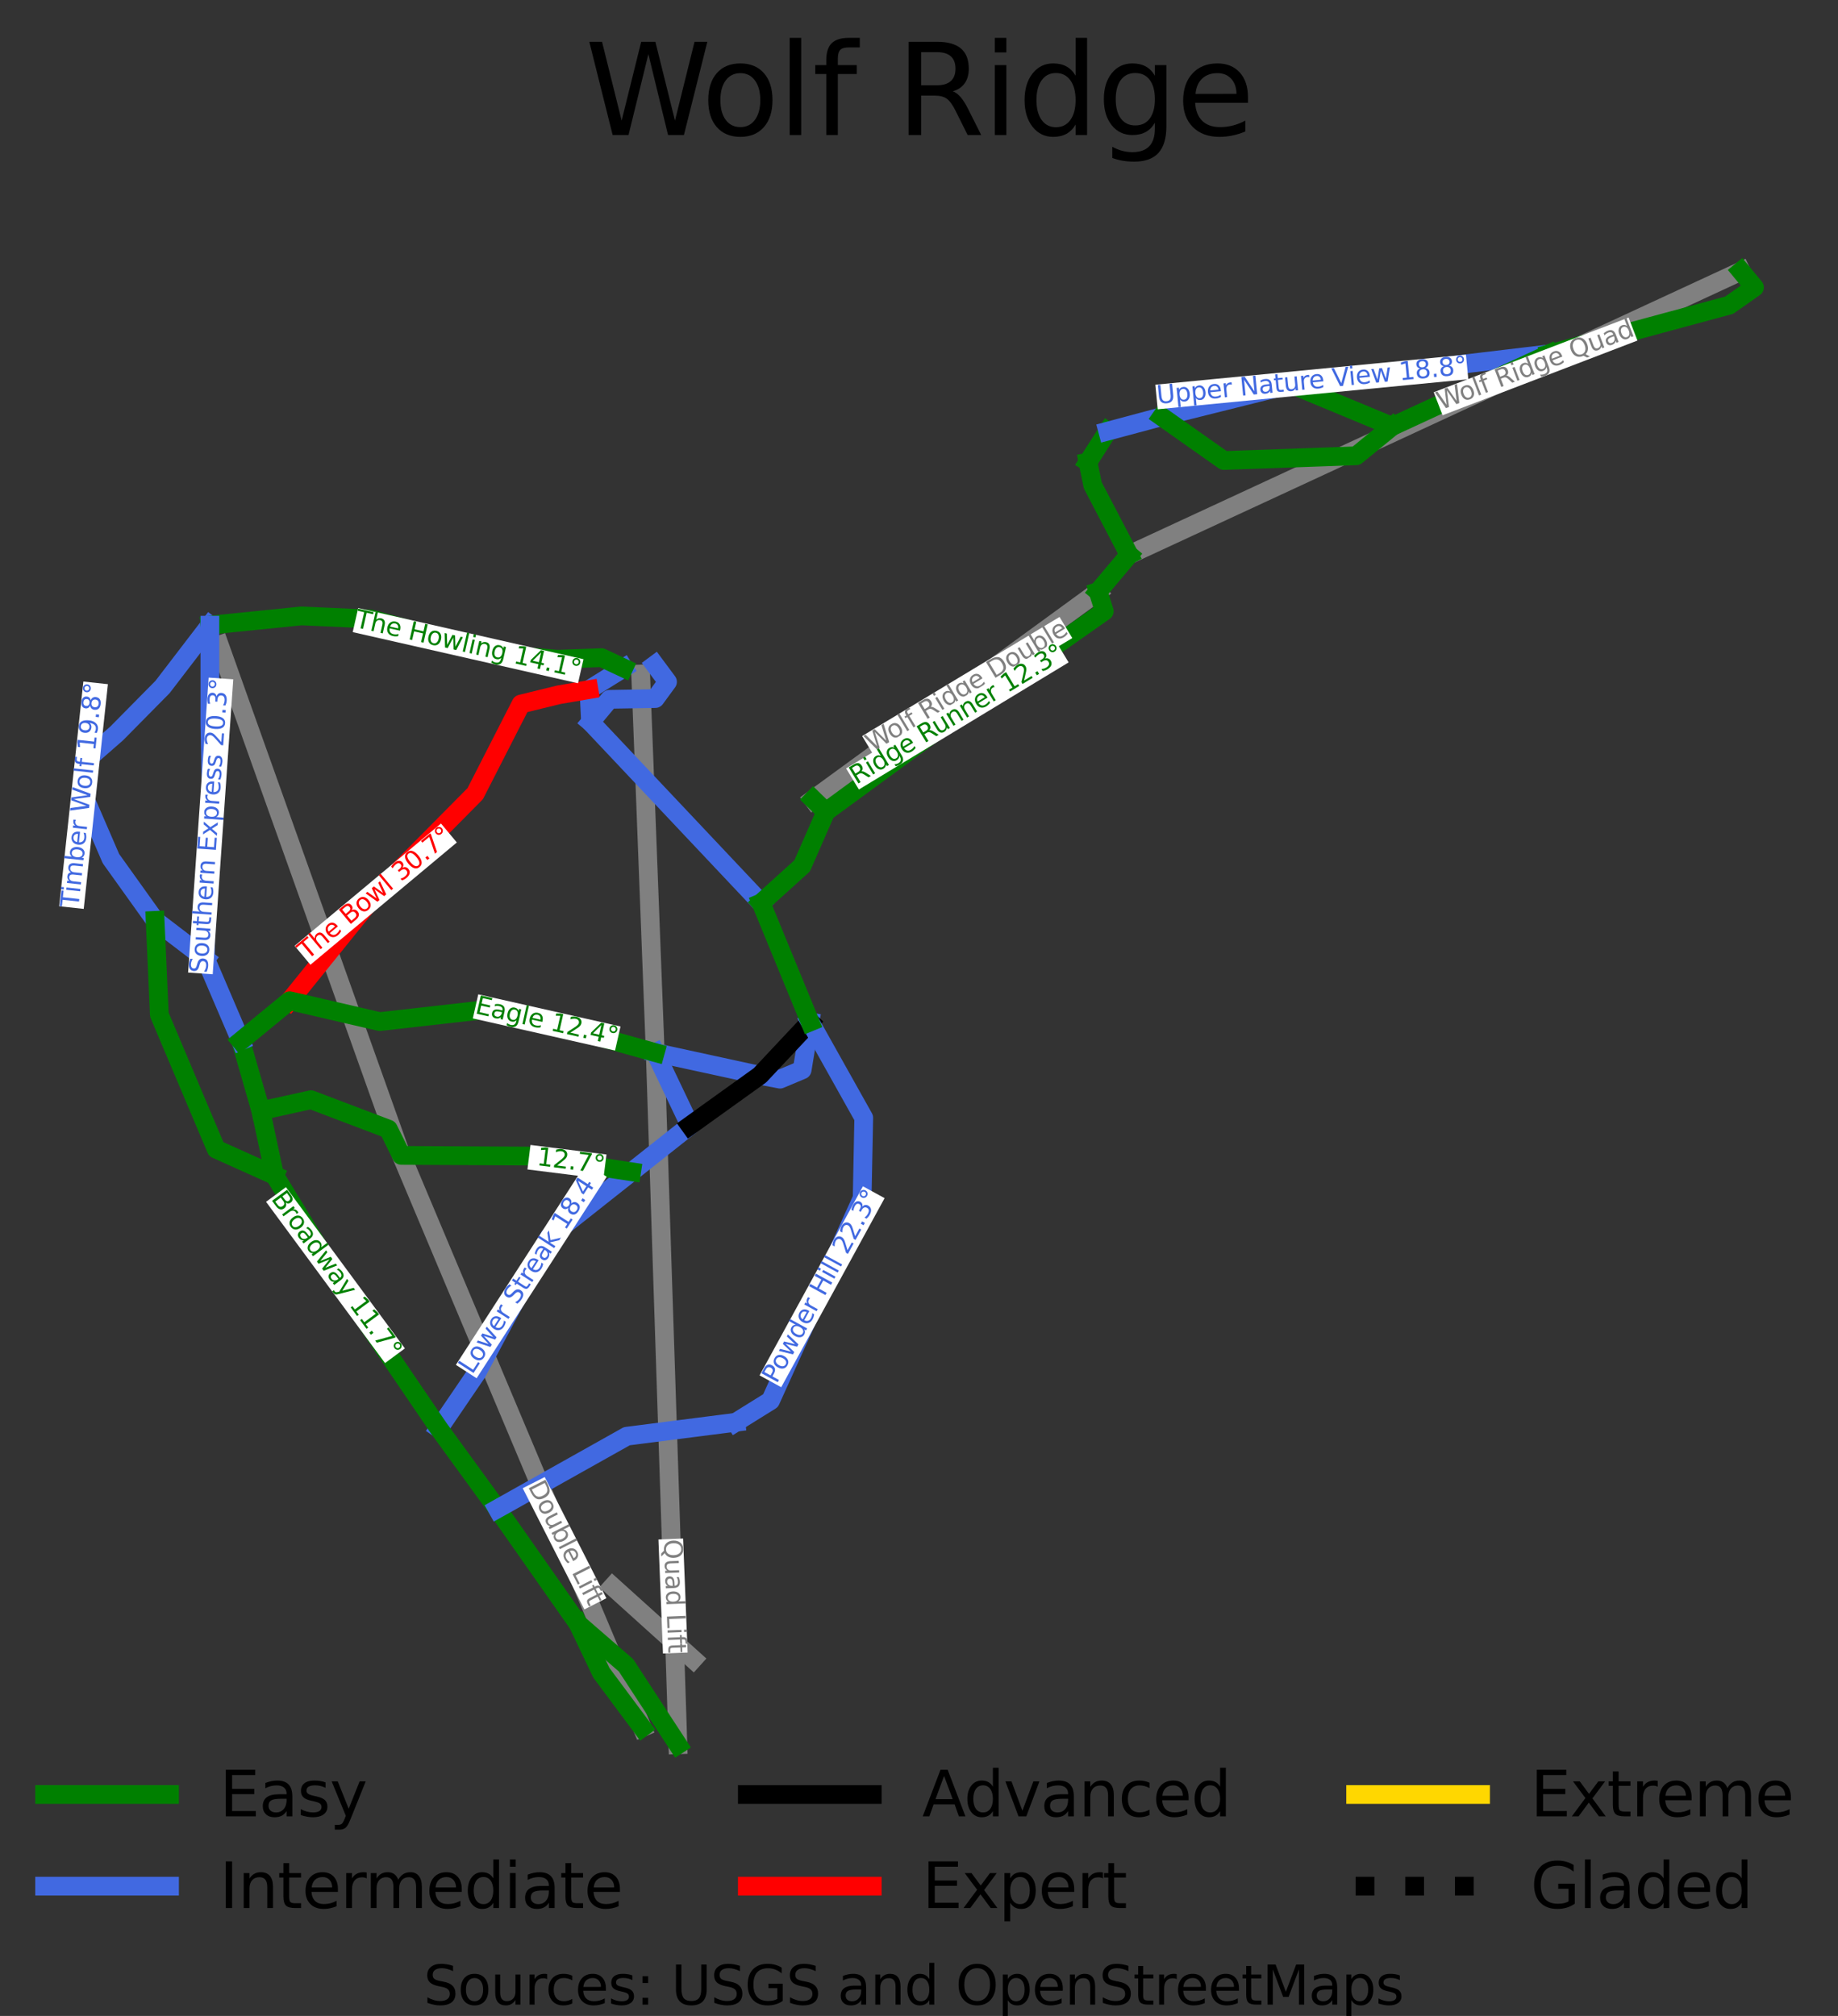 <?xml version="1.0" encoding="utf-8" standalone="no"?>
<!DOCTYPE svg PUBLIC "-//W3C//DTD SVG 1.1//EN"
  "http://www.w3.org/Graphics/SVG/1.1/DTD/svg11.dtd">
<svg height="161.385pt" version="1.1" viewBox="0 0 147.147 161.385" width="147.147pt" xmlns="http://www.w3.org/2000/svg" xmlns:xlink="http://www.w3.org/1999/xlink">
 <rect x="0" y="0" width="147.147" height="161.385" fill="#333333" stroke="none"/>
 <defs>
  <style type="text/css">*{stroke-linecap:butt;stroke-linejoin:round;}</style>
 </defs>
 <g id="figure_1">
  <g id="patch_1">
   <path d="M 0 161.385 
L 147.147 161.385 
L 147.147 0 
L 0 0 
z
" style="fill:none;"/>
  </g>
  <g id="axes_1">
   <g id="line2d_1">
    <path clip-path="url(#p509cc90b2f)" d="M 35.139 114.357 
" style="fill:none;stroke:#008000;stroke-linecap:square;stroke-width:1.5;"/>
   </g>
   <g id="line2d_2">
    <path clip-path="url(#p509cc90b2f)" d="M 35.139 114.357 
" style="fill:none;stroke:#4169e1;stroke-linecap:square;stroke-width:1.5;"/>
   </g>
   <g id="line2d_3">
    <path clip-path="url(#p509cc90b2f)" d="M 35.139 114.357 
" style="fill:none;stroke:#000000;stroke-linecap:square;stroke-width:1.5;"/>
   </g>
   <g id="line2d_4">
    <path clip-path="url(#p509cc90b2f)" d="M 35.139 114.357 
" style="fill:none;stroke:#ff0000;stroke-linecap:square;stroke-width:1.5;"/>
   </g>
   <g id="line2d_5">
    <path clip-path="url(#p509cc90b2f)" d="M 35.139 114.357 
" style="fill:none;stroke:#ffd700;stroke-linecap:square;stroke-width:1.5;"/>
   </g>
   <g id="line2d_6">
    <path clip-path="url(#p509cc90b2f)" d="M 35.139 114.357 
" style="fill:none;stroke:#000000;stroke-dasharray:1.5,2.475;stroke-dashoffset:0;stroke-width:1.5;"/>
   </g>
   <g id="line2d_7">
    <path clip-path="url(#p509cc90b2f)" d="M 139.384 21.709 
L 136.117 23.224 
L 131.974 25.143 
L 127.831 27.063 
L 122.936 29.332 
L 118.042 31.601 
L 113.404 33.75 
L 108.766 35.899 
L 103.075 38.537 
L 97.384 41.174 
L 92.382 43.492 
L 90.39 44.415 
" style="fill:none;stroke:#808080;stroke-linecap:square;stroke-width:1.5;"/>
   </g>
   <g id="line2d_8">
    <path clip-path="url(#p509cc90b2f)" d="M 54.272 139.676 
L 54.121 135.057 
L 54.001 131.413 
L 53.882 127.77 
L 53.737 123.343 
L 53.592 118.916 
L 53.45 114.604 
L 53.309 110.292 
L 53.188 106.597 
L 53.066 102.902 
L 52.884 97.315 
L 52.686 91.266 
L 52.488 85.218 
L 52.456 84.263 
L 52.293 80.024 
L 52.129 75.785 
L 51.987 72.077 
L 51.844 68.37 
L 51.706 64.772 
L 51.569 61.174 
L 51.429 57.566 
L 51.29 53.958 
" style="fill:none;stroke:#808080;stroke-linecap:square;stroke-width:1.5;"/>
   </g>
   <g id="line2d_9">
    <path clip-path="url(#p509cc90b2f)" d="M 55.492 132.829 
L 52.268 129.921 
L 49.044 127.013 
" style="fill:none;stroke:#808080;stroke-linecap:square;stroke-width:1.5;"/>
   </g>
   <g id="line2d_10">
    <path clip-path="url(#p509cc90b2f)" d="M 51.409 138.302 
L 49.966 134.873 
L 47.582 129.208 
L 45.198 123.543 
L 43.715 120.019 
L 42.232 116.495 
L 40.215 111.705 
L 38.199 106.914 
L 36.25 102.283 
L 34.302 97.652 
L 32.131 92.495 
L 31.786 91.526 
L 30.66 88.369 
L 29.534 85.212 
L 28.312 81.786 
L 27.09 78.359 
L 25.869 74.932 
L 24.647 71.505 
L 23.365 67.911 
L 22.083 64.317 
L 20.801 60.722 
L 19.519 57.128 
L 18.187 53.388 
L 17.564 51.644 
" style="fill:none;stroke:#808080;stroke-linecap:square;stroke-width:1.5;"/>
   </g>
   <g id="line2d_11">
    <path clip-path="url(#p509cc90b2f)" d="M 65.103 63.996 
L 69.595 60.719 
L 73.514 57.861 
L 77.433 55.002 
L 80.649 52.657 
L 83.865 50.312 
L 87.914 47.359 
" style="fill:none;stroke:#808080;stroke-linecap:square;stroke-width:1.5;"/>
   </g>
   <g id="line2d_12">
    <path clip-path="url(#p509cc90b2f)" d="M 35.139 114.357 
L 35.897 113.243 
L 36.656 112.129 
L 37.414 111.015 
L 38.173 109.902 
L 38.9 108.541 
L 39.627 107.18 
L 40.354 105.818 
L 41.081 104.457 
L 41.808 103.096 
L 42.535 101.735 
L 43.262 100.374 
L 43.989 99.013 
L 44.811 98.362 
L 45.633 97.711 
L 46.456 97.06 
L 47.278 96.409 
L 48.1 95.758 
L 48.922 95.108 
L 49.745 94.457 
L 50.567 93.806 
L 51.736 92.88 
L 52.904 91.955 
L 54.073 91.03 
L 55.242 90.105 
L 54.545 88.644 
L 53.849 87.184 
L 53.152 85.724 
L 52.456 84.263 
" style="fill:none;stroke:#4169e1;stroke-linecap:square;stroke-width:1.5;"/>
   </g>
   <g id="line2d_13">
    <path clip-path="url(#p509cc90b2f)" d="M 19.272 83.332 
L 19.674 84.73 
L 20.077 86.128 
L 20.479 87.526 
L 20.882 88.923 
L 21.158 90.218 
L 21.434 91.512 
L 21.711 92.806 
L 21.987 94.101 
L 22.683 95.241 
L 23.379 96.381 
L 24.074 97.52 
L 24.77 98.66 
L 25.466 99.8 
L 26.161 100.94 
L 26.857 102.08 
L 27.553 103.22 
L 28.501 104.612 
L 29.449 106.004 
L 30.398 107.396 
L 31.346 108.788 
L 32.294 110.18 
L 33.242 111.572 
L 34.19 112.965 
L 35.139 114.357 
L 35.723 115.161 
L 36.308 115.965 
L 36.893 116.769 
L 37.478 117.574 
L 38.063 118.378 
L 38.647 119.182 
L 39.232 119.986 
L 39.817 120.79 
L 40.623 121.939 
L 41.429 123.087 
L 42.235 124.236 
L 43.041 125.384 
L 43.847 126.533 
L 44.653 127.681 
L 45.459 128.83 
L 46.266 129.978 
L 47.229 130.813 
L 48.193 131.649 
L 49.157 132.484 
L 50.121 133.319 
L 51.159 134.908 
L 52.197 136.497 
L 53.234 138.087 
L 54.272 139.676 
" style="fill:none;stroke:#008000;stroke-linecap:square;stroke-width:1.5;"/>
   </g>
   <g id="line2d_14">
    <path clip-path="url(#p509cc90b2f)" d="M 66.115 64.986 
L 65.103 63.996 
" style="fill:none;stroke:#008000;stroke-linecap:square;stroke-width:1.5;"/>
   </g>
   <g id="line2d_15">
    <path clip-path="url(#p509cc90b2f)" d="M 49.932 53.478 
L 48.54 54.344 
L 47.149 55.21 
L 47.213 56.509 
L 47.277 57.809 
L 48.13 58.714 
L 48.983 59.618 
L 49.837 60.523 
L 50.69 61.428 
L 51.544 62.333 
L 52.397 63.238 
L 53.251 64.143 
L 54.104 65.047 
L 54.957 65.952 
L 55.811 66.857 
L 56.664 67.762 
L 57.518 68.667 
L 58.371 69.572 
L 59.224 70.477 
L 60.078 71.381 
L 60.931 72.286 
" style="fill:none;stroke:#4169e1;stroke-linecap:square;stroke-width:1.5;"/>
   </g>
   <g id="line2d_16">
    <path clip-path="url(#p509cc90b2f)" d="M 64.851 81.814 
L 64.693 82.773 
L 64.534 83.732 
L 64.376 84.691 
L 64.218 85.65 
L 62.448 86.392 
L 60.841 86.086 
L 59.792 85.858 
L 58.744 85.63 
L 57.696 85.402 
L 56.648 85.174 
L 55.6 84.947 
L 54.552 84.719 
L 53.504 84.491 
L 52.456 84.263 
" style="fill:none;stroke:#4169e1;stroke-linecap:square;stroke-width:1.5;"/>
   </g>
   <g id="line2d_17">
    <path clip-path="url(#p509cc90b2f)" d="M 64.851 81.814 
L 63.848 82.882 
L 62.846 83.95 
L 61.843 85.018 
L 60.841 86.086 
L 59.441 87.09 
L 58.041 88.095 
L 56.641 89.1 
L 55.242 90.105 
" style="fill:none;stroke:#000000;stroke-linecap:square;stroke-width:1.5;"/>
   </g>
   <g id="line2d_18">
    <path clip-path="url(#p509cc90b2f)" d="M 16.803 50.05 
L 15.855 51.287 
L 14.907 52.525 
L 13.959 53.762 
L 13.011 54.999 
L 12.094 55.927 
L 11.177 56.856 
L 10.26 57.784 
L 9.344 58.712 
L 8.143 59.763 
L 6.942 60.815 
L 6.815 62.238 
L 6.689 63.661 
L 7.236 64.929 
L 7.784 66.196 
L 8.332 67.464 
L 8.879 68.732 
L 9.764 69.969 
L 10.649 71.206 
L 11.534 72.444 
L 12.419 73.681 
L 13.431 74.454 
L 14.442 75.227 
L 15.454 76.001 
L 16.465 76.774 
" style="fill:none;stroke:#4169e1;stroke-linecap:square;stroke-width:1.5;"/>
   </g>
   <g id="line2d_19">
    <path clip-path="url(#p509cc90b2f)" d="M 50.567 93.806 
L 49.531 93.649 
L 48.496 93.492 
L 47.46 93.335 
L 46.425 93.178 
L 45.389 93.02 
L 44.353 92.863 
L 43.318 92.706 
L 42.282 92.549 
L 41.013 92.542 
L 39.745 92.536 
L 38.476 92.529 
L 37.207 92.522 
L 35.938 92.515 
L 34.669 92.509 
L 33.4 92.502 
L 32.131 92.495 
L 31.611 91.442 
L 31.091 90.388 
L 29.542 89.8 
L 27.993 89.213 
L 26.444 88.625 
L 24.896 88.037 
L 23.892 88.259 
L 22.889 88.48 
L 21.885 88.702 
L 20.882 88.923 
" style="fill:none;stroke:#008000;stroke-linecap:square;stroke-width:1.5;"/>
   </g>
   <g id="line2d_20">
    <path clip-path="url(#p509cc90b2f)" d="M 49.932 53.478 
L 49.045 53.063 
L 48.159 52.649 
L 46.389 52.711 
L 44.619 52.773 
L 43.481 52.68 
L 42.343 52.587 
L 41.205 52.494 
L 40.067 52.401 
L 38.771 52.045 
L 37.475 51.689 
L 36.179 51.334 
L 34.883 50.978 
L 33.588 50.623 
L 32.292 50.267 
L 30.996 49.911 
L 29.7 49.556 
L 28.309 49.494 
L 26.918 49.432 
L 25.527 49.37 
L 24.137 49.308 
L 22.303 49.493 
L 20.47 49.679 
L 18.637 49.864 
L 16.803 50.05 
" style="fill:none;stroke:#008000;stroke-linecap:square;stroke-width:1.5;"/>
   </g>
   <g id="line2d_21">
    <path clip-path="url(#p509cc90b2f)" d="M 47.149 55.21 
L 45.947 55.414 
L 44.745 55.618 
L 43.228 55.989 
L 41.711 56.361 
L 41.253 57.258 
L 40.794 58.155 
L 40.336 59.052 
L 39.878 59.949 
L 39.419 60.846 
L 38.961 61.743 
L 38.503 62.64 
L 38.045 63.537 
L 37.049 64.543 
L 36.053 65.548 
L 35.058 66.554 
L 34.062 67.559 
L 33.066 68.565 
L 32.071 69.57 
L 31.075 70.576 
L 30.08 71.581 
L 29.219 72.648 
L 28.358 73.714 
L 27.497 74.781 
L 26.636 75.847 
L 25.775 76.914 
L 24.914 77.98 
L 24.053 79.047 
L 23.191 80.113 
" style="fill:none;stroke:#ff0000;stroke-linecap:square;stroke-width:1.5;"/>
   </g>
   <g id="line2d_22">
    <path clip-path="url(#p509cc90b2f)" d="M 16.803 50.05 
L 16.803 51.04 
L 16.803 52.03 
L 16.803 53.02 
L 16.803 54.01 
L 16.803 55 
L 16.803 55.99 
L 16.803 56.98 
L 16.803 57.97 
L 16.835 59.733 
L 16.867 61.496 
L 16.899 63.259 
L 16.93 65.022 
L 16.867 66.12 
L 16.804 67.218 
L 16.74 68.317 
L 16.677 69.415 
L 16.614 70.513 
L 16.55 71.611 
L 16.487 72.71 
L 16.424 73.808 
L 16.444 75.291 
L 16.465 76.774 
L 17.167 78.413 
L 17.868 80.053 
L 18.57 81.692 
L 19.272 83.332 
" style="fill:none;stroke:#4169e1;stroke-linecap:square;stroke-width:1.5;"/>
   </g>
   <g id="line2d_23">
    <path clip-path="url(#p509cc90b2f)" d="M 12.419 73.681 
L 12.504 75.569 
L 12.588 77.456 
L 12.673 79.344 
L 12.758 81.232 
L 13.326 82.577 
L 13.895 83.923 
L 14.464 85.268 
L 15.033 86.614 
L 15.602 87.96 
L 16.171 89.305 
L 16.74 90.651 
L 17.309 91.996 
L 18.478 92.523 
L 19.648 93.049 
L 20.818 93.575 
L 21.987 94.101 
" style="fill:none;stroke:#008000;stroke-linecap:square;stroke-width:1.5;"/>
   </g>
   <g id="line2d_24">
    <path clip-path="url(#p509cc90b2f)" d="M 52.429 53.223 
L 53.44 54.585 
L 52.461 55.924 
L 50.628 55.955 
L 48.794 55.985 
L 48.036 56.897 
L 47.277 57.809 
" style="fill:none;stroke:#4169e1;stroke-linecap:square;stroke-width:1.5;"/>
   </g>
   <g id="line2d_25">
    <path clip-path="url(#p509cc90b2f)" d="M 64.851 81.814 
L 65.388 82.773 
L 65.926 83.732 
L 66.463 84.691 
L 67 85.65 
L 67.538 86.609 
L 68.075 87.568 
L 68.612 88.527 
L 69.15 89.486 
L 69.118 91.095 
L 69.086 92.703 
L 69.054 94.312 
L 69.023 95.92 
L 68.564 96.933 
L 68.106 97.946 
L 67.648 98.959 
L 67.189 99.972 
L 66.731 100.986 
L 66.273 101.999 
L 65.815 103.012 
L 65.356 104.025 
L 64.898 105.038 
L 64.44 106.051 
L 63.982 107.064 
L 63.523 108.077 
L 63.065 109.091 
L 62.607 110.104 
L 62.148 111.117 
L 61.69 112.13 
L 60.299 112.995 
L 58.908 113.861 
" style="fill:none;stroke:#4169e1;stroke-linecap:square;stroke-width:1.5;"/>
   </g>
   <g id="line2d_26">
    <path clip-path="url(#p509cc90b2f)" d="M 58.908 113.861 
L 57.817 114 
L 56.727 114.139 
L 55.636 114.279 
L 54.546 114.418 
L 53.455 114.557 
L 52.365 114.696 
L 51.274 114.836 
L 50.184 114.975 
L 48.888 115.702 
L 47.592 116.429 
L 46.296 117.156 
L 45 117.883 
L 43.705 118.61 
L 42.409 119.337 
L 41.113 120.064 
L 39.817 120.79 
" style="fill:none;stroke:#4169e1;stroke-linecap:square;stroke-width:1.5;"/>
   </g>
   <g id="line2d_27">
    <path clip-path="url(#p509cc90b2f)" d="M 46.266 129.978 
L 46.735 130.962 
L 47.204 131.946 
L 47.673 132.929 
L 48.142 133.913 
L 48.959 135.01 
L 49.776 136.108 
L 50.592 137.205 
L 51.409 138.302 
" style="fill:none;stroke:#008000;stroke-linecap:square;stroke-width:1.5;"/>
   </g>
   <g id="line2d_28">
    <path clip-path="url(#p509cc90b2f)" d="M 52.456 84.263 
L 50.623 83.753 
L 48.79 83.243 
L 46.958 82.732 
L 45.125 82.222 
L 43.765 81.851 
L 42.406 81.48 
L 41.047 81.108 
L 39.687 80.737 
L 38.526 80.868 
L 37.365 80.999 
L 36.204 81.13 
L 35.043 81.261 
L 33.881 81.392 
L 32.72 81.523 
L 31.559 81.654 
L 30.398 81.784 
L 28.596 81.367 
L 26.795 80.949 
L 24.993 80.531 
L 23.191 80.113 
L 22.212 80.918 
L 21.232 81.722 
L 20.252 82.527 
L 19.272 83.332 
" style="fill:none;stroke:#008000;stroke-linecap:square;stroke-width:1.5;"/>
   </g>
   <g id="line2d_29">
    <path clip-path="url(#p509cc90b2f)" d="M 88.684 34.515 
L 87.894 35.753 
L 87.103 36.992 
" style="fill:none;stroke:#008000;stroke-linecap:square;stroke-width:1.5;"/>
   </g>
   <g id="line2d_30">
    <path clip-path="url(#p509cc90b2f)" d="M 90.39 44.415 
L 89.152 45.887 
L 87.914 47.359 
" style="fill:none;stroke:#008000;stroke-linecap:square;stroke-width:1.5;"/>
   </g>
   <g id="line2d_31">
    <path clip-path="url(#p509cc90b2f)" d="M 124.022 28.33 
L 122.268 28.538 
L 120.513 28.747 
L 118.759 28.956 
L 117.005 29.164 
L 115.251 29.373 
L 113.496 29.582 
L 111.742 29.791 
L 109.988 29.999 
L 108.333 30.193 
L 106.678 30.386 
L 105.023 30.579 
L 103.368 30.773 
L 102.073 31.096 
L 100.777 31.419 
L 99.482 31.742 
L 98.186 32.066 
L 96.891 32.389 
L 95.595 32.712 
L 94.299 33.035 
L 93.004 33.359 
L 91.924 33.648 
L 90.844 33.937 
L 89.764 34.226 
L 88.684 34.515 
" style="fill:none;stroke:#4169e1;stroke-linecap:square;stroke-width:1.5;"/>
   </g>
   <g id="line2d_32">
    <path clip-path="url(#p509cc90b2f)" d="M 93.004 33.359 
L 94.248 34.235 
L 95.492 35.112 
L 96.735 35.989 
L 97.979 36.866 
L 99.304 36.819 
L 100.628 36.772 
L 101.952 36.725 
L 103.276 36.677 
L 104.601 36.63 
L 105.925 36.583 
L 107.249 36.536 
L 108.574 36.489 
L 110.017 35.312 
L 111.46 34.135 
" style="fill:none;stroke:#008000;stroke-linecap:square;stroke-width:1.5;"/>
   </g>
   <g id="line2d_33">
    <path clip-path="url(#p509cc90b2f)" d="M 103.368 30.773 
L 104.38 31.193 
L 105.391 31.613 
L 106.403 32.034 
L 107.414 32.454 
L 108.425 32.874 
L 109.437 33.294 
L 110.448 33.715 
L 111.46 34.135 
L 113.03 33.409 
L 114.6 32.684 
L 116.17 31.958 
L 117.741 31.232 
L 119.311 30.507 
L 120.881 29.781 
L 122.452 29.055 
L 124.022 28.33 
" style="fill:none;stroke:#008000;stroke-linecap:square;stroke-width:1.5;"/>
   </g>
   <g id="line2d_34">
    <path clip-path="url(#p509cc90b2f)" d="M 60.931 72.286 
L 61.421 73.477 
L 61.911 74.668 
L 62.401 75.859 
L 62.891 77.05 
L 63.381 78.241 
L 63.871 79.432 
L 64.361 80.623 
L 64.851 81.814 
" style="fill:none;stroke:#008000;stroke-linecap:square;stroke-width:1.5;"/>
   </g>
   <g id="line2d_35">
    <path clip-path="url(#p509cc90b2f)" d="M 139.384 21.709 
L 140.459 23.008 
L 139.447 23.72 
L 138.435 24.432 
L 136.634 24.919 
L 134.832 25.406 
L 133.03 25.893 
L 131.229 26.381 
L 129.427 26.868 
L 127.625 27.355 
L 125.824 27.842 
L 124.022 28.33 
" style="fill:none;stroke:#008000;stroke-linecap:square;stroke-width:1.5;"/>
   </g>
   <g id="line2d_36">
    <path clip-path="url(#p509cc90b2f)" d="M 87.103 36.992 
L 87.483 38.846 
L 88.21 40.239 
L 88.937 41.631 
L 89.663 43.023 
L 90.39 44.415 
" style="fill:none;stroke:#008000;stroke-linecap:square;stroke-width:1.5;"/>
   </g>
   <g id="line2d_37">
    <path clip-path="url(#p509cc90b2f)" d="M 87.914 47.359 
L 88.406 48.933 
L 87.239 49.753 
L 86.073 50.572 
L 84.907 51.392 
L 83.74 52.212 
L 82.574 53.032 
L 81.407 53.851 
L 80.241 54.671 
L 79.075 55.491 
L 78.265 56.084 
L 77.455 56.678 
L 76.645 57.271 
L 75.835 57.865 
L 75.025 58.458 
L 74.215 59.052 
L 73.405 59.645 
L 72.595 60.239 
L 71.785 60.832 
L 70.975 61.425 
L 70.165 62.019 
L 69.355 62.612 
L 68.545 63.206 
L 67.735 63.799 
L 66.925 64.393 
L 66.115 64.986 
L 65.641 66.069 
L 65.167 67.152 
L 64.692 68.234 
L 64.218 69.317 
L 63.396 70.059 
L 62.575 70.802 
L 61.753 71.544 
L 60.931 72.286 
" style="fill:none;stroke:#008000;stroke-linecap:square;stroke-width:1.5;"/>
   </g>
   <g id="text_1">
    <g id="patch_2">
     <path d="M 115.49 33.245 
L 131.09 27.263 
L 130.383 25.419 
L 114.783 31.4 
z
" style="fill:#ffffff;"/>
    </g>
    <!-- Wolf Ridge Quad -->
    <g style="fill:#808080;" transform="translate(115.353 32.831)rotate(-20.98)scale(0.02 -0.02)">
     <defs>
      <path d="M 213 4666 
L 850 4666 
L 1831 722 
L 2809 4666 
L 3519 4666 
L 4500 722 
L 5478 4666 
L 6119 4666 
L 4947 0 
L 4153 0 
L 3169 4050 
L 2175 0 
L 1381 0 
L 213 4666 
z
" id="DejaVuSans-57" transform="scale(0.016)"/>
      <path d="M 1959 3097 
Q 1497 3097 1228 2736 
Q 959 2375 959 1747 
Q 959 1119 1226 758 
Q 1494 397 1959 397 
Q 2419 397 2687 759 
Q 2956 1122 2956 1747 
Q 2956 2369 2687 2733 
Q 2419 3097 1959 3097 
z
M 1959 3584 
Q 2709 3584 3137 3096 
Q 3566 2609 3566 1747 
Q 3566 888 3137 398 
Q 2709 -91 1959 -91 
Q 1206 -91 779 398 
Q 353 888 353 1747 
Q 353 2609 779 3096 
Q 1206 3584 1959 3584 
z
" id="DejaVuSans-6f" transform="scale(0.016)"/>
      <path d="M 603 4863 
L 1178 4863 
L 1178 0 
L 603 0 
L 603 4863 
z
" id="DejaVuSans-6c" transform="scale(0.016)"/>
      <path d="M 2375 4863 
L 2375 4384 
L 1825 4384 
Q 1516 4384 1395 4259 
Q 1275 4134 1275 3809 
L 1275 3500 
L 2222 3500 
L 2222 3053 
L 1275 3053 
L 1275 0 
L 697 0 
L 697 3053 
L 147 3053 
L 147 3500 
L 697 3500 
L 697 3744 
Q 697 4328 969 4595 
Q 1241 4863 1831 4863 
L 2375 4863 
z
" id="DejaVuSans-66" transform="scale(0.016)"/>
      <path id="DejaVuSans-20" transform="scale(0.016)"/>
      <path d="M 2841 2188 
Q 3044 2119 3236 1894 
Q 3428 1669 3622 1275 
L 4263 0 
L 3584 0 
L 2988 1197 
Q 2756 1666 2539 1819 
Q 2322 1972 1947 1972 
L 1259 1972 
L 1259 0 
L 628 0 
L 628 4666 
L 2053 4666 
Q 2853 4666 3247 4331 
Q 3641 3997 3641 3322 
Q 3641 2881 3436 2590 
Q 3231 2300 2841 2188 
z
M 1259 4147 
L 1259 2491 
L 2053 2491 
Q 2509 2491 2742 2702 
Q 2975 2913 2975 3322 
Q 2975 3731 2742 3939 
Q 2509 4147 2053 4147 
L 1259 4147 
z
" id="DejaVuSans-52" transform="scale(0.016)"/>
      <path d="M 603 3500 
L 1178 3500 
L 1178 0 
L 603 0 
L 603 3500 
z
M 603 4863 
L 1178 4863 
L 1178 4134 
L 603 4134 
L 603 4863 
z
" id="DejaVuSans-69" transform="scale(0.016)"/>
      <path d="M 2906 2969 
L 2906 4863 
L 3481 4863 
L 3481 0 
L 2906 0 
L 2906 525 
Q 2725 213 2448 61 
Q 2172 -91 1784 -91 
Q 1150 -91 751 415 
Q 353 922 353 1747 
Q 353 2572 751 3078 
Q 1150 3584 1784 3584 
Q 2172 3584 2448 3432 
Q 2725 3281 2906 2969 
z
M 947 1747 
Q 947 1113 1208 752 
Q 1469 391 1925 391 
Q 2381 391 2643 752 
Q 2906 1113 2906 1747 
Q 2906 2381 2643 2742 
Q 2381 3103 1925 3103 
Q 1469 3103 1208 2742 
Q 947 2381 947 1747 
z
" id="DejaVuSans-64" transform="scale(0.016)"/>
      <path d="M 2906 1791 
Q 2906 2416 2648 2759 
Q 2391 3103 1925 3103 
Q 1463 3103 1205 2759 
Q 947 2416 947 1791 
Q 947 1169 1205 825 
Q 1463 481 1925 481 
Q 2391 481 2648 825 
Q 2906 1169 2906 1791 
z
M 3481 434 
Q 3481 -459 3084 -895 
Q 2688 -1331 1869 -1331 
Q 1566 -1331 1297 -1286 
Q 1028 -1241 775 -1147 
L 775 -588 
Q 1028 -725 1275 -790 
Q 1522 -856 1778 -856 
Q 2344 -856 2625 -561 
Q 2906 -266 2906 331 
L 2906 616 
Q 2728 306 2450 153 
Q 2172 0 1784 0 
Q 1141 0 747 490 
Q 353 981 353 1791 
Q 353 2603 747 3093 
Q 1141 3584 1784 3584 
Q 2172 3584 2450 3431 
Q 2728 3278 2906 2969 
L 2906 3500 
L 3481 3500 
L 3481 434 
z
" id="DejaVuSans-67" transform="scale(0.016)"/>
      <path d="M 3597 1894 
L 3597 1613 
L 953 1613 
Q 991 1019 1311 708 
Q 1631 397 2203 397 
Q 2534 397 2845 478 
Q 3156 559 3463 722 
L 3463 178 
Q 3153 47 2828 -22 
Q 2503 -91 2169 -91 
Q 1331 -91 842 396 
Q 353 884 353 1716 
Q 353 2575 817 3079 
Q 1281 3584 2069 3584 
Q 2775 3584 3186 3129 
Q 3597 2675 3597 1894 
z
M 3022 2063 
Q 3016 2534 2758 2815 
Q 2500 3097 2075 3097 
Q 1594 3097 1305 2825 
Q 1016 2553 972 2059 
L 3022 2063 
z
" id="DejaVuSans-65" transform="scale(0.016)"/>
      <path d="M 2522 4238 
Q 1834 4238 1429 3725 
Q 1025 3213 1025 2328 
Q 1025 1447 1429 934 
Q 1834 422 2522 422 
Q 3209 422 3611 934 
Q 4013 1447 4013 2328 
Q 4013 3213 3611 3725 
Q 3209 4238 2522 4238 
z
M 3406 84 
L 4238 -825 
L 3475 -825 
L 2784 -78 
Q 2681 -84 2626 -87 
Q 2572 -91 2522 -91 
Q 1538 -91 948 567 
Q 359 1225 359 2328 
Q 359 3434 948 4092 
Q 1538 4750 2522 4750 
Q 3503 4750 4090 4092 
Q 4678 3434 4678 2328 
Q 4678 1516 4351 937 
Q 4025 359 3406 84 
z
" id="DejaVuSans-51" transform="scale(0.016)"/>
      <path d="M 544 1381 
L 544 3500 
L 1119 3500 
L 1119 1403 
Q 1119 906 1312 657 
Q 1506 409 1894 409 
Q 2359 409 2629 706 
Q 2900 1003 2900 1516 
L 2900 3500 
L 3475 3500 
L 3475 0 
L 2900 0 
L 2900 538 
Q 2691 219 2414 64 
Q 2138 -91 1772 -91 
Q 1169 -91 856 284 
Q 544 659 544 1381 
z
M 1991 3584 
L 1991 3584 
z
" id="DejaVuSans-75" transform="scale(0.016)"/>
      <path d="M 2194 1759 
Q 1497 1759 1228 1600 
Q 959 1441 959 1056 
Q 959 750 1161 570 
Q 1363 391 1709 391 
Q 2188 391 2477 730 
Q 2766 1069 2766 1631 
L 2766 1759 
L 2194 1759 
z
M 3341 1997 
L 3341 0 
L 2766 0 
L 2766 531 
Q 2569 213 2275 61 
Q 1981 -91 1556 -91 
Q 1019 -91 701 211 
Q 384 513 384 1019 
Q 384 1609 779 1909 
Q 1175 2209 1959 2209 
L 2766 2209 
L 2766 2266 
Q 2766 2663 2505 2880 
Q 2244 3097 1772 3097 
Q 1472 3097 1187 3025 
Q 903 2953 641 2809 
L 641 3341 
Q 956 3463 1253 3523 
Q 1550 3584 1831 3584 
Q 2591 3584 2966 3190 
Q 3341 2797 3341 1997 
z
" id="DejaVuSans-61" transform="scale(0.016)"/>
     </defs>
     <use xlink:href="#DejaVuSans-57"/>
     <use x="93.002" xlink:href="#DejaVuSans-6f"/>
     <use x="154.184" xlink:href="#DejaVuSans-6c"/>
     <use x="181.967" xlink:href="#DejaVuSans-66"/>
     <use x="217.172" xlink:href="#DejaVuSans-20"/>
     <use x="248.959" xlink:href="#DejaVuSans-52"/>
     <use x="318.441" xlink:href="#DejaVuSans-69"/>
     <use x="346.225" xlink:href="#DejaVuSans-64"/>
     <use x="409.701" xlink:href="#DejaVuSans-67"/>
     <use x="473.178" xlink:href="#DejaVuSans-65"/>
     <use x="534.701" xlink:href="#DejaVuSans-20"/>
     <use x="566.488" xlink:href="#DejaVuSans-51"/>
     <use x="645.199" xlink:href="#DejaVuSans-75"/>
     <use x="708.578" xlink:href="#DejaVuSans-61"/>
     <use x="769.857" xlink:href="#DejaVuSans-64"/>
    </g>
   </g>
   <g id="text_2">
    <g id="patch_3">
     <path d="M 52.714 123.245 
L 53.076 132.373 
L 55.05 132.295 
L 54.688 123.166 
z
" style="fill:#ffffff;"/>
    </g>
    <!-- Quad Lift -->
    <g style="fill:#808080;" transform="translate(53.15 123.247)rotate(-272.273)scale(0.02 -0.02)">
     <defs>
      <path d="M 628 4666 
L 1259 4666 
L 1259 531 
L 3531 531 
L 3531 0 
L 628 0 
L 628 4666 
z
" id="DejaVuSans-4c" transform="scale(0.016)"/>
      <path d="M 1172 4494 
L 1172 3500 
L 2356 3500 
L 2356 3053 
L 1172 3053 
L 1172 1153 
Q 1172 725 1289 603 
Q 1406 481 1766 481 
L 2356 481 
L 2356 0 
L 1766 0 
Q 1100 0 847 248 
Q 594 497 594 1153 
L 594 3053 
L 172 3053 
L 172 3500 
L 594 3500 
L 594 4494 
L 1172 4494 
z
" id="DejaVuSans-74" transform="scale(0.016)"/>
     </defs>
     <use xlink:href="#DejaVuSans-51"/>
     <use x="78.711" xlink:href="#DejaVuSans-75"/>
     <use x="142.09" xlink:href="#DejaVuSans-61"/>
     <use x="203.369" xlink:href="#DejaVuSans-64"/>
     <use x="266.846" xlink:href="#DejaVuSans-20"/>
     <use x="298.633" xlink:href="#DejaVuSans-4c"/>
     <use x="354.346" xlink:href="#DejaVuSans-69"/>
     <use x="382.129" xlink:href="#DejaVuSans-66"/>
     <use x="415.584" xlink:href="#DejaVuSans-74"/>
    </g>
   </g>
   <g id="text_3">
    <g id="patch_4">
     <path d="M 41.849 119.14 
L 46.785 128.842 
L 48.546 127.946 
L 43.61 118.244 
z
" style="fill:#ffffff;"/>
    </g>
    <!-- Double Lift -->
    <g style="fill:#808080;" transform="translate(42.247 118.96)rotate(-296.964)scale(0.02 -0.02)">
     <defs>
      <path d="M 1259 4147 
L 1259 519 
L 2022 519 
Q 2988 519 3436 956 
Q 3884 1394 3884 2338 
Q 3884 3275 3436 3711 
Q 2988 4147 2022 4147 
L 1259 4147 
z
M 628 4666 
L 1925 4666 
Q 3281 4666 3915 4102 
Q 4550 3538 4550 2338 
Q 4550 1131 3912 565 
Q 3275 0 1925 0 
L 628 0 
L 628 4666 
z
" id="DejaVuSans-44" transform="scale(0.016)"/>
      <path d="M 3116 1747 
Q 3116 2381 2855 2742 
Q 2594 3103 2138 3103 
Q 1681 3103 1420 2742 
Q 1159 2381 1159 1747 
Q 1159 1113 1420 752 
Q 1681 391 2138 391 
Q 2594 391 2855 752 
Q 3116 1113 3116 1747 
z
M 1159 2969 
Q 1341 3281 1617 3432 
Q 1894 3584 2278 3584 
Q 2916 3584 3314 3078 
Q 3713 2572 3713 1747 
Q 3713 922 3314 415 
Q 2916 -91 2278 -91 
Q 1894 -91 1617 61 
Q 1341 213 1159 525 
L 1159 0 
L 581 0 
L 581 4863 
L 1159 4863 
L 1159 2969 
z
" id="DejaVuSans-62" transform="scale(0.016)"/>
     </defs>
     <use xlink:href="#DejaVuSans-44"/>
     <use x="77.002" xlink:href="#DejaVuSans-6f"/>
     <use x="138.184" xlink:href="#DejaVuSans-75"/>
     <use x="201.562" xlink:href="#DejaVuSans-62"/>
     <use x="265.039" xlink:href="#DejaVuSans-6c"/>
     <use x="292.822" xlink:href="#DejaVuSans-65"/>
     <use x="354.346" xlink:href="#DejaVuSans-20"/>
     <use x="386.133" xlink:href="#DejaVuSans-4c"/>
     <use x="441.846" xlink:href="#DejaVuSans-69"/>
     <use x="469.629" xlink:href="#DejaVuSans-66"/>
     <use x="503.084" xlink:href="#DejaVuSans-74"/>
    </g>
   </g>
   <g id="text_4">
    <g id="patch_5">
     <path d="M 70.042 60.616 
L 85.845 51.08 
L 84.824 49.389 
L 69.021 58.924 
z
" style="fill:#ffffff;"/>
    </g>
    <!-- Wolf Ridge Double -->
    <g style="fill:#808080;" transform="translate(69.834 60.232)rotate(-31.105)scale(0.02 -0.02)">
     <use xlink:href="#DejaVuSans-57"/>
     <use x="93.002" xlink:href="#DejaVuSans-6f"/>
     <use x="154.184" xlink:href="#DejaVuSans-6c"/>
     <use x="181.967" xlink:href="#DejaVuSans-66"/>
     <use x="217.172" xlink:href="#DejaVuSans-20"/>
     <use x="248.959" xlink:href="#DejaVuSans-52"/>
     <use x="318.441" xlink:href="#DejaVuSans-69"/>
     <use x="346.225" xlink:href="#DejaVuSans-64"/>
     <use x="409.701" xlink:href="#DejaVuSans-67"/>
     <use x="473.178" xlink:href="#DejaVuSans-65"/>
     <use x="534.701" xlink:href="#DejaVuSans-20"/>
     <use x="566.488" xlink:href="#DejaVuSans-44"/>
     <use x="643.49" xlink:href="#DejaVuSans-6f"/>
     <use x="704.672" xlink:href="#DejaVuSans-75"/>
     <use x="768.051" xlink:href="#DejaVuSans-62"/>
     <use x="831.527" xlink:href="#DejaVuSans-6c"/>
     <use x="859.311" xlink:href="#DejaVuSans-65"/>
    </g>
   </g>
   <g id="text_5">
    <g id="patch_6">
     <path d="M 38.157 110.336 
L 48.572 94.206 
L 46.913 93.134 
L 36.497 109.265 
z
" style="fill:#ffffff;"/>
    </g>
    <!-- Lower Streak 18.4° -->
    <g style="fill:#4169e1;" transform="translate(37.802 110.083)rotate(-57.15)scale(0.02 -0.02)">
     <defs>
      <path d="M 269 3500 
L 844 3500 
L 1563 769 
L 2278 3500 
L 2956 3500 
L 3675 769 
L 4391 3500 
L 4966 3500 
L 4050 0 
L 3372 0 
L 2619 2869 
L 1863 0 
L 1184 0 
L 269 3500 
z
" id="DejaVuSans-77" transform="scale(0.016)"/>
      <path d="M 2631 2963 
Q 2534 3019 2420 3045 
Q 2306 3072 2169 3072 
Q 1681 3072 1420 2755 
Q 1159 2438 1159 1844 
L 1159 0 
L 581 0 
L 581 3500 
L 1159 3500 
L 1159 2956 
Q 1341 3275 1631 3429 
Q 1922 3584 2338 3584 
Q 2397 3584 2469 3576 
Q 2541 3569 2628 3553 
L 2631 2963 
z
" id="DejaVuSans-72" transform="scale(0.016)"/>
      <path d="M 3425 4513 
L 3425 3897 
Q 3066 4069 2747 4153 
Q 2428 4238 2131 4238 
Q 1616 4238 1336 4038 
Q 1056 3838 1056 3469 
Q 1056 3159 1242 3001 
Q 1428 2844 1947 2747 
L 2328 2669 
Q 3034 2534 3370 2195 
Q 3706 1856 3706 1288 
Q 3706 609 3251 259 
Q 2797 -91 1919 -91 
Q 1588 -91 1214 -16 
Q 841 59 441 206 
L 441 856 
Q 825 641 1194 531 
Q 1563 422 1919 422 
Q 2459 422 2753 634 
Q 3047 847 3047 1241 
Q 3047 1584 2836 1778 
Q 2625 1972 2144 2069 
L 1759 2144 
Q 1053 2284 737 2584 
Q 422 2884 422 3419 
Q 422 4038 858 4394 
Q 1294 4750 2059 4750 
Q 2388 4750 2728 4690 
Q 3069 4631 3425 4513 
z
" id="DejaVuSans-53" transform="scale(0.016)"/>
      <path d="M 581 4863 
L 1159 4863 
L 1159 1991 
L 2875 3500 
L 3609 3500 
L 1753 1863 
L 3688 0 
L 2938 0 
L 1159 1709 
L 1159 0 
L 581 0 
L 581 4863 
z
" id="DejaVuSans-6b" transform="scale(0.016)"/>
      <path d="M 794 531 
L 1825 531 
L 1825 4091 
L 703 3866 
L 703 4441 
L 1819 4666 
L 2450 4666 
L 2450 531 
L 3481 531 
L 3481 0 
L 794 0 
L 794 531 
z
" id="DejaVuSans-31" transform="scale(0.016)"/>
      <path d="M 2034 2216 
Q 1584 2216 1326 1975 
Q 1069 1734 1069 1313 
Q 1069 891 1326 650 
Q 1584 409 2034 409 
Q 2484 409 2743 651 
Q 3003 894 3003 1313 
Q 3003 1734 2745 1975 
Q 2488 2216 2034 2216 
z
M 1403 2484 
Q 997 2584 770 2862 
Q 544 3141 544 3541 
Q 544 4100 942 4425 
Q 1341 4750 2034 4750 
Q 2731 4750 3128 4425 
Q 3525 4100 3525 3541 
Q 3525 3141 3298 2862 
Q 3072 2584 2669 2484 
Q 3125 2378 3379 2068 
Q 3634 1759 3634 1313 
Q 3634 634 3220 271 
Q 2806 -91 2034 -91 
Q 1263 -91 848 271 
Q 434 634 434 1313 
Q 434 1759 690 2068 
Q 947 2378 1403 2484 
z
M 1172 3481 
Q 1172 3119 1398 2916 
Q 1625 2713 2034 2713 
Q 2441 2713 2670 2916 
Q 2900 3119 2900 3481 
Q 2900 3844 2670 4047 
Q 2441 4250 2034 4250 
Q 1625 4250 1398 4047 
Q 1172 3844 1172 3481 
z
" id="DejaVuSans-38" transform="scale(0.016)"/>
      <path d="M 684 794 
L 1344 794 
L 1344 0 
L 684 0 
L 684 794 
z
" id="DejaVuSans-2e" transform="scale(0.016)"/>
      <path d="M 2419 4116 
L 825 1625 
L 2419 1625 
L 2419 4116 
z
M 2253 4666 
L 3047 4666 
L 3047 1625 
L 3713 1625 
L 3713 1100 
L 3047 1100 
L 3047 0 
L 2419 0 
L 2419 1100 
L 313 1100 
L 313 1709 
L 2253 4666 
z
" id="DejaVuSans-34" transform="scale(0.016)"/>
      <path d="M 1600 4347 
Q 1350 4347 1178 4173 
Q 1006 4000 1006 3750 
Q 1006 3503 1178 3333 
Q 1350 3163 1600 3163 
Q 1850 3163 2022 3333 
Q 2194 3503 2194 3750 
Q 2194 3997 2020 4172 
Q 1847 4347 1600 4347 
z
M 1600 4750 
Q 1800 4750 1984 4673 
Q 2169 4597 2303 4453 
Q 2447 4313 2519 4134 
Q 2591 3956 2591 3750 
Q 2591 3338 2302 3052 
Q 2013 2766 1594 2766 
Q 1172 2766 890 3047 
Q 609 3328 609 3750 
Q 609 4169 896 4459 
Q 1184 4750 1600 4750 
z
" id="DejaVuSans-b0" transform="scale(0.016)"/>
     </defs>
     <use xlink:href="#DejaVuSans-4c"/>
     <use x="53.963" xlink:href="#DejaVuSans-6f"/>
     <use x="115.145" xlink:href="#DejaVuSans-77"/>
     <use x="196.932" xlink:href="#DejaVuSans-65"/>
     <use x="258.455" xlink:href="#DejaVuSans-72"/>
     <use x="299.568" xlink:href="#DejaVuSans-20"/>
     <use x="331.355" xlink:href="#DejaVuSans-53"/>
     <use x="394.832" xlink:href="#DejaVuSans-74"/>
     <use x="434.041" xlink:href="#DejaVuSans-72"/>
     <use x="472.904" xlink:href="#DejaVuSans-65"/>
     <use x="534.428" xlink:href="#DejaVuSans-61"/>
     <use x="595.707" xlink:href="#DejaVuSans-6b"/>
     <use x="653.617" xlink:href="#DejaVuSans-20"/>
     <use x="685.404" xlink:href="#DejaVuSans-31"/>
     <use x="749.027" xlink:href="#DejaVuSans-38"/>
     <use x="812.65" xlink:href="#DejaVuSans-2e"/>
     <use x="844.438" xlink:href="#DejaVuSans-34"/>
     <use x="908.061" xlink:href="#DejaVuSans-b0"/>
    </g>
   </g>
   <g id="text_6">
    <g id="patch_7">
     <path d="M 21.3 96.212 
L 30.825 109.121 
L 32.414 107.948 
L 22.89 95.039 
z
" style="fill:#ffffff;"/>
    </g>
    <!-- Broadway 11.7° -->
    <g style="fill:#008000;" transform="translate(21.663 95.97)rotate(-306.422)scale(0.02 -0.02)">
     <defs>
      <path d="M 1259 2228 
L 1259 519 
L 2272 519 
Q 2781 519 3026 730 
Q 3272 941 3272 1375 
Q 3272 1813 3026 2020 
Q 2781 2228 2272 2228 
L 1259 2228 
z
M 1259 4147 
L 1259 2741 
L 2194 2741 
Q 2656 2741 2882 2914 
Q 3109 3088 3109 3444 
Q 3109 3797 2882 3972 
Q 2656 4147 2194 4147 
L 1259 4147 
z
M 628 4666 
L 2241 4666 
Q 2963 4666 3353 4366 
Q 3744 4066 3744 3513 
Q 3744 3084 3544 2831 
Q 3344 2578 2956 2516 
Q 3422 2416 3680 2098 
Q 3938 1781 3938 1306 
Q 3938 681 3513 340 
Q 3088 0 2303 0 
L 628 0 
L 628 4666 
z
" id="DejaVuSans-42" transform="scale(0.016)"/>
      <path d="M 2059 -325 
Q 1816 -950 1584 -1140 
Q 1353 -1331 966 -1331 
L 506 -1331 
L 506 -850 
L 844 -850 
Q 1081 -850 1212 -737 
Q 1344 -625 1503 -206 
L 1606 56 
L 191 3500 
L 800 3500 
L 1894 763 
L 2988 3500 
L 3597 3500 
L 2059 -325 
z
" id="DejaVuSans-79" transform="scale(0.016)"/>
      <path d="M 525 4666 
L 3525 4666 
L 3525 4397 
L 1831 0 
L 1172 0 
L 2766 4134 
L 525 4134 
L 525 4666 
z
" id="DejaVuSans-37" transform="scale(0.016)"/>
     </defs>
     <use xlink:href="#DejaVuSans-42"/>
     <use x="68.604" xlink:href="#DejaVuSans-72"/>
     <use x="107.467" xlink:href="#DejaVuSans-6f"/>
     <use x="168.648" xlink:href="#DejaVuSans-61"/>
     <use x="229.928" xlink:href="#DejaVuSans-64"/>
     <use x="293.404" xlink:href="#DejaVuSans-77"/>
     <use x="375.191" xlink:href="#DejaVuSans-61"/>
     <use x="436.471" xlink:href="#DejaVuSans-79"/>
     <use x="495.65" xlink:href="#DejaVuSans-20"/>
     <use x="527.438" xlink:href="#DejaVuSans-31"/>
     <use x="591.061" xlink:href="#DejaVuSans-31"/>
     <use x="654.684" xlink:href="#DejaVuSans-2e"/>
     <use x="686.471" xlink:href="#DejaVuSans-37"/>
     <use x="750.094" xlink:href="#DejaVuSans-b0"/>
    </g>
   </g>
   <g id="text_7">
    <g id="patch_8">
     <path d="M 6.703 72.762 
L 8.639 54.772 
L 6.674 54.561 
L 4.738 72.55 
z
" style="fill:#ffffff;"/>
    </g>
    <!-- Timber Wolf 19.8° -->
    <g style="fill:#4169e1;" transform="translate(6.271 72.695)rotate(-83.858)scale(0.02 -0.02)">
     <defs>
      <path d="M -19 4666 
L 3928 4666 
L 3928 4134 
L 2272 4134 
L 2272 0 
L 1638 0 
L 1638 4134 
L -19 4134 
L -19 4666 
z
" id="DejaVuSans-54" transform="scale(0.016)"/>
      <path d="M 3328 2828 
Q 3544 3216 3844 3400 
Q 4144 3584 4550 3584 
Q 5097 3584 5394 3201 
Q 5691 2819 5691 2113 
L 5691 0 
L 5113 0 
L 5113 2094 
Q 5113 2597 4934 2840 
Q 4756 3084 4391 3084 
Q 3944 3084 3684 2787 
Q 3425 2491 3425 1978 
L 3425 0 
L 2847 0 
L 2847 2094 
Q 2847 2600 2669 2842 
Q 2491 3084 2119 3084 
Q 1678 3084 1418 2786 
Q 1159 2488 1159 1978 
L 1159 0 
L 581 0 
L 581 3500 
L 1159 3500 
L 1159 2956 
Q 1356 3278 1631 3431 
Q 1906 3584 2284 3584 
Q 2666 3584 2933 3390 
Q 3200 3197 3328 2828 
z
" id="DejaVuSans-6d" transform="scale(0.016)"/>
      <path d="M 703 97 
L 703 672 
Q 941 559 1184 500 
Q 1428 441 1663 441 
Q 2288 441 2617 861 
Q 2947 1281 2994 2138 
Q 2813 1869 2534 1725 
Q 2256 1581 1919 1581 
Q 1219 1581 811 2004 
Q 403 2428 403 3163 
Q 403 3881 828 4315 
Q 1253 4750 1959 4750 
Q 2769 4750 3195 4129 
Q 3622 3509 3622 2328 
Q 3622 1225 3098 567 
Q 2575 -91 1691 -91 
Q 1453 -91 1209 -44 
Q 966 3 703 97 
z
M 1959 2075 
Q 2384 2075 2632 2365 
Q 2881 2656 2881 3163 
Q 2881 3666 2632 3958 
Q 2384 4250 1959 4250 
Q 1534 4250 1286 3958 
Q 1038 3666 1038 3163 
Q 1038 2656 1286 2365 
Q 1534 2075 1959 2075 
z
" id="DejaVuSans-39" transform="scale(0.016)"/>
     </defs>
     <use xlink:href="#DejaVuSans-54"/>
     <use x="57.959" xlink:href="#DejaVuSans-69"/>
     <use x="85.742" xlink:href="#DejaVuSans-6d"/>
     <use x="183.154" xlink:href="#DejaVuSans-62"/>
     <use x="246.631" xlink:href="#DejaVuSans-65"/>
     <use x="308.154" xlink:href="#DejaVuSans-72"/>
     <use x="349.268" xlink:href="#DejaVuSans-20"/>
     <use x="381.055" xlink:href="#DejaVuSans-57"/>
     <use x="474.057" xlink:href="#DejaVuSans-6f"/>
     <use x="535.238" xlink:href="#DejaVuSans-6c"/>
     <use x="563.021" xlink:href="#DejaVuSans-66"/>
     <use x="598.227" xlink:href="#DejaVuSans-20"/>
     <use x="630.014" xlink:href="#DejaVuSans-31"/>
     <use x="693.637" xlink:href="#DejaVuSans-39"/>
     <use x="757.26" xlink:href="#DejaVuSans-2e"/>
     <use x="789.047" xlink:href="#DejaVuSans-38"/>
     <use x="852.67" xlink:href="#DejaVuSans-b0"/>
    </g>
   </g>
   <g id="text_8">
    <g id="patch_9">
     <path d="M 42.226 93.619 
L 48.307 94.382 
L 48.553 92.422 
L 42.471 91.659 
z
" style="fill:#ffffff;"/>
    </g>
    <!--  12.7° -->
    <g style="fill:#008000;" transform="translate(42.3 93.189)rotate(-352.849)scale(0.02 -0.02)">
     <defs>
      <path d="M 1228 531 
L 3431 531 
L 3431 0 
L 469 0 
L 469 531 
Q 828 903 1448 1529 
Q 2069 2156 2228 2338 
Q 2531 2678 2651 2914 
Q 2772 3150 2772 3378 
Q 2772 3750 2511 3984 
Q 2250 4219 1831 4219 
Q 1534 4219 1204 4116 
Q 875 4013 500 3803 
L 500 4441 
Q 881 4594 1212 4672 
Q 1544 4750 1819 4750 
Q 2544 4750 2975 4387 
Q 3406 4025 3406 3419 
Q 3406 3131 3298 2873 
Q 3191 2616 2906 2266 
Q 2828 2175 2409 1742 
Q 1991 1309 1228 531 
z
" id="DejaVuSans-32" transform="scale(0.016)"/>
     </defs>
     <use xlink:href="#DejaVuSans-20"/>
     <use x="31.787" xlink:href="#DejaVuSans-31"/>
     <use x="95.41" xlink:href="#DejaVuSans-32"/>
     <use x="159.033" xlink:href="#DejaVuSans-2e"/>
     <use x="190.82" xlink:href="#DejaVuSans-37"/>
     <use x="254.443" xlink:href="#DejaVuSans-b0"/>
    </g>
   </g>
   <g id="text_9">
    <g id="patch_10">
     <path d="M 28.238 50.605 
L 46.275 54.7 
L 46.712 52.773 
L 28.675 48.679 
z
" style="fill:#ffffff;"/>
    </g>
    <!-- The Howling 14.1° -->
    <g style="fill:#008000;" transform="translate(28.354 50.185)rotate(-347.21)scale(0.02 -0.02)">
     <defs>
      <path d="M 3513 2113 
L 3513 0 
L 2938 0 
L 2938 2094 
Q 2938 2591 2744 2837 
Q 2550 3084 2163 3084 
Q 1697 3084 1428 2787 
Q 1159 2491 1159 1978 
L 1159 0 
L 581 0 
L 581 4863 
L 1159 4863 
L 1159 2956 
Q 1366 3272 1645 3428 
Q 1925 3584 2291 3584 
Q 2894 3584 3203 3211 
Q 3513 2838 3513 2113 
z
" id="DejaVuSans-68" transform="scale(0.016)"/>
      <path d="M 628 4666 
L 1259 4666 
L 1259 2753 
L 3553 2753 
L 3553 4666 
L 4184 4666 
L 4184 0 
L 3553 0 
L 3553 2222 
L 1259 2222 
L 1259 0 
L 628 0 
L 628 4666 
z
" id="DejaVuSans-48" transform="scale(0.016)"/>
      <path d="M 3513 2113 
L 3513 0 
L 2938 0 
L 2938 2094 
Q 2938 2591 2744 2837 
Q 2550 3084 2163 3084 
Q 1697 3084 1428 2787 
Q 1159 2491 1159 1978 
L 1159 0 
L 581 0 
L 581 3500 
L 1159 3500 
L 1159 2956 
Q 1366 3272 1645 3428 
Q 1925 3584 2291 3584 
Q 2894 3584 3203 3211 
Q 3513 2838 3513 2113 
z
" id="DejaVuSans-6e" transform="scale(0.016)"/>
     </defs>
     <use xlink:href="#DejaVuSans-54"/>
     <use x="61.084" xlink:href="#DejaVuSans-68"/>
     <use x="124.463" xlink:href="#DejaVuSans-65"/>
     <use x="185.986" xlink:href="#DejaVuSans-20"/>
     <use x="217.773" xlink:href="#DejaVuSans-48"/>
     <use x="292.969" xlink:href="#DejaVuSans-6f"/>
     <use x="354.15" xlink:href="#DejaVuSans-77"/>
     <use x="435.938" xlink:href="#DejaVuSans-6c"/>
     <use x="463.721" xlink:href="#DejaVuSans-69"/>
     <use x="491.504" xlink:href="#DejaVuSans-6e"/>
     <use x="554.883" xlink:href="#DejaVuSans-67"/>
     <use x="618.359" xlink:href="#DejaVuSans-20"/>
     <use x="650.146" xlink:href="#DejaVuSans-31"/>
     <use x="713.77" xlink:href="#DejaVuSans-34"/>
     <use x="777.393" xlink:href="#DejaVuSans-2e"/>
     <use x="809.18" xlink:href="#DejaVuSans-31"/>
     <use x="872.803" xlink:href="#DejaVuSans-b0"/>
    </g>
   </g>
   <g id="text_10">
    <g id="patch_11">
     <path d="M 24.853 77.234 
L 36.573 67.444 
L 35.306 65.928 
L 23.586 75.718 
z
" style="fill:#ffffff;"/>
    </g>
    <!-- The Bowl 30.7° -->
    <g style="fill:#ff0000;" transform="translate(24.589 76.887)rotate(-39.873)scale(0.02 -0.02)">
     <defs>
      <path d="M 2597 2516 
Q 3050 2419 3304 2112 
Q 3559 1806 3559 1356 
Q 3559 666 3084 287 
Q 2609 -91 1734 -91 
Q 1441 -91 1130 -33 
Q 819 25 488 141 
L 488 750 
Q 750 597 1062 519 
Q 1375 441 1716 441 
Q 2309 441 2620 675 
Q 2931 909 2931 1356 
Q 2931 1769 2642 2001 
Q 2353 2234 1838 2234 
L 1294 2234 
L 1294 2753 
L 1863 2753 
Q 2328 2753 2575 2939 
Q 2822 3125 2822 3475 
Q 2822 3834 2567 4026 
Q 2313 4219 1838 4219 
Q 1578 4219 1281 4162 
Q 984 4106 628 3988 
L 628 4550 
Q 988 4650 1302 4700 
Q 1616 4750 1894 4750 
Q 2613 4750 3031 4423 
Q 3450 4097 3450 3541 
Q 3450 3153 3228 2886 
Q 3006 2619 2597 2516 
z
" id="DejaVuSans-33" transform="scale(0.016)"/>
      <path d="M 2034 4250 
Q 1547 4250 1301 3770 
Q 1056 3291 1056 2328 
Q 1056 1369 1301 889 
Q 1547 409 2034 409 
Q 2525 409 2770 889 
Q 3016 1369 3016 2328 
Q 3016 3291 2770 3770 
Q 2525 4250 2034 4250 
z
M 2034 4750 
Q 2819 4750 3233 4129 
Q 3647 3509 3647 2328 
Q 3647 1150 3233 529 
Q 2819 -91 2034 -91 
Q 1250 -91 836 529 
Q 422 1150 422 2328 
Q 422 3509 836 4129 
Q 1250 4750 2034 4750 
z
" id="DejaVuSans-30" transform="scale(0.016)"/>
     </defs>
     <use xlink:href="#DejaVuSans-54"/>
     <use x="61.084" xlink:href="#DejaVuSans-68"/>
     <use x="124.463" xlink:href="#DejaVuSans-65"/>
     <use x="185.986" xlink:href="#DejaVuSans-20"/>
     <use x="217.773" xlink:href="#DejaVuSans-42"/>
     <use x="286.377" xlink:href="#DejaVuSans-6f"/>
     <use x="347.559" xlink:href="#DejaVuSans-77"/>
     <use x="429.346" xlink:href="#DejaVuSans-6c"/>
     <use x="457.129" xlink:href="#DejaVuSans-20"/>
     <use x="488.916" xlink:href="#DejaVuSans-33"/>
     <use x="552.539" xlink:href="#DejaVuSans-30"/>
     <use x="616.162" xlink:href="#DejaVuSans-2e"/>
     <use x="647.949" xlink:href="#DejaVuSans-37"/>
     <use x="711.572" xlink:href="#DejaVuSans-b0"/>
    </g>
   </g>
   <g id="text_11">
    <g id="patch_12">
     <path d="M 17.029 77.996 
L 18.676 54.382 
L 16.705 54.245 
L 15.058 77.858 
z
" style="fill:#ffffff;"/>
    </g>
    <!-- Southern Express 20.3° -->
    <g style="fill:#4169e1;" transform="translate(16.596 77.945)rotate(-86.011)scale(0.02 -0.02)">
     <defs>
      <path d="M 628 4666 
L 3578 4666 
L 3578 4134 
L 1259 4134 
L 1259 2753 
L 3481 2753 
L 3481 2222 
L 1259 2222 
L 1259 531 
L 3634 531 
L 3634 0 
L 628 0 
L 628 4666 
z
" id="DejaVuSans-45" transform="scale(0.016)"/>
      <path d="M 3513 3500 
L 2247 1797 
L 3578 0 
L 2900 0 
L 1881 1375 
L 863 0 
L 184 0 
L 1544 1831 
L 300 3500 
L 978 3500 
L 1906 2253 
L 2834 3500 
L 3513 3500 
z
" id="DejaVuSans-78" transform="scale(0.016)"/>
      <path d="M 1159 525 
L 1159 -1331 
L 581 -1331 
L 581 3500 
L 1159 3500 
L 1159 2969 
Q 1341 3281 1617 3432 
Q 1894 3584 2278 3584 
Q 2916 3584 3314 3078 
Q 3713 2572 3713 1747 
Q 3713 922 3314 415 
Q 2916 -91 2278 -91 
Q 1894 -91 1617 61 
Q 1341 213 1159 525 
z
M 3116 1747 
Q 3116 2381 2855 2742 
Q 2594 3103 2138 3103 
Q 1681 3103 1420 2742 
Q 1159 2381 1159 1747 
Q 1159 1113 1420 752 
Q 1681 391 2138 391 
Q 2594 391 2855 752 
Q 3116 1113 3116 1747 
z
" id="DejaVuSans-70" transform="scale(0.016)"/>
      <path d="M 2834 3397 
L 2834 2853 
Q 2591 2978 2328 3040 
Q 2066 3103 1784 3103 
Q 1356 3103 1142 2972 
Q 928 2841 928 2578 
Q 928 2378 1081 2264 
Q 1234 2150 1697 2047 
L 1894 2003 
Q 2506 1872 2764 1633 
Q 3022 1394 3022 966 
Q 3022 478 2636 193 
Q 2250 -91 1575 -91 
Q 1294 -91 989 -36 
Q 684 19 347 128 
L 347 722 
Q 666 556 975 473 
Q 1284 391 1588 391 
Q 1994 391 2212 530 
Q 2431 669 2431 922 
Q 2431 1156 2273 1281 
Q 2116 1406 1581 1522 
L 1381 1569 
Q 847 1681 609 1914 
Q 372 2147 372 2553 
Q 372 3047 722 3315 
Q 1072 3584 1716 3584 
Q 2034 3584 2315 3537 
Q 2597 3491 2834 3397 
z
" id="DejaVuSans-73" transform="scale(0.016)"/>
     </defs>
     <use xlink:href="#DejaVuSans-53"/>
     <use x="63.477" xlink:href="#DejaVuSans-6f"/>
     <use x="124.658" xlink:href="#DejaVuSans-75"/>
     <use x="188.037" xlink:href="#DejaVuSans-74"/>
     <use x="227.246" xlink:href="#DejaVuSans-68"/>
     <use x="290.625" xlink:href="#DejaVuSans-65"/>
     <use x="352.148" xlink:href="#DejaVuSans-72"/>
     <use x="391.512" xlink:href="#DejaVuSans-6e"/>
     <use x="454.891" xlink:href="#DejaVuSans-20"/>
     <use x="486.678" xlink:href="#DejaVuSans-45"/>
     <use x="549.861" xlink:href="#DejaVuSans-78"/>
     <use x="609.041" xlink:href="#DejaVuSans-70"/>
     <use x="672.518" xlink:href="#DejaVuSans-72"/>
     <use x="711.381" xlink:href="#DejaVuSans-65"/>
     <use x="772.904" xlink:href="#DejaVuSans-73"/>
     <use x="825.004" xlink:href="#DejaVuSans-73"/>
     <use x="877.104" xlink:href="#DejaVuSans-20"/>
     <use x="908.891" xlink:href="#DejaVuSans-32"/>
     <use x="972.514" xlink:href="#DejaVuSans-30"/>
     <use x="1036.137" xlink:href="#DejaVuSans-2e"/>
     <use x="1067.924" xlink:href="#DejaVuSans-33"/>
     <use x="1131.547" xlink:href="#DejaVuSans-b0"/>
    </g>
   </g>
   <g id="text_12">
    <g id="patch_13">
     <path d="M 62.543 111.053 
L 70.82 95.918 
L 69.086 94.97 
L 60.81 110.106 
z
" style="fill:#ffffff;"/>
    </g>
    <!-- Powder Hill 22.3° -->
    <g style="fill:#4169e1;" transform="translate(62.17 110.827)rotate(-61.328)scale(0.02 -0.02)">
     <defs>
      <path d="M 1259 4147 
L 1259 2394 
L 2053 2394 
Q 2494 2394 2734 2622 
Q 2975 2850 2975 3272 
Q 2975 3691 2734 3919 
Q 2494 4147 2053 4147 
L 1259 4147 
z
M 628 4666 
L 2053 4666 
Q 2838 4666 3239 4311 
Q 3641 3956 3641 3272 
Q 3641 2581 3239 2228 
Q 2838 1875 2053 1875 
L 1259 1875 
L 1259 0 
L 628 0 
L 628 4666 
z
" id="DejaVuSans-50" transform="scale(0.016)"/>
     </defs>
     <use xlink:href="#DejaVuSans-50"/>
     <use x="56.678" xlink:href="#DejaVuSans-6f"/>
     <use x="117.859" xlink:href="#DejaVuSans-77"/>
     <use x="199.646" xlink:href="#DejaVuSans-64"/>
     <use x="263.123" xlink:href="#DejaVuSans-65"/>
     <use x="324.646" xlink:href="#DejaVuSans-72"/>
     <use x="365.76" xlink:href="#DejaVuSans-20"/>
     <use x="397.547" xlink:href="#DejaVuSans-48"/>
     <use x="472.742" xlink:href="#DejaVuSans-69"/>
     <use x="500.525" xlink:href="#DejaVuSans-6c"/>
     <use x="528.309" xlink:href="#DejaVuSans-6c"/>
     <use x="556.092" xlink:href="#DejaVuSans-20"/>
     <use x="587.879" xlink:href="#DejaVuSans-32"/>
     <use x="651.502" xlink:href="#DejaVuSans-32"/>
     <use x="715.125" xlink:href="#DejaVuSans-2e"/>
     <use x="746.912" xlink:href="#DejaVuSans-33"/>
     <use x="810.535" xlink:href="#DejaVuSans-b0"/>
    </g>
   </g>
   <g id="text_13">
    <g id="patch_14">
     <path d="M 37.854 81.528 
L 49.241 84.1 
L 49.677 82.173 
L 38.289 79.601 
z
" style="fill:#ffffff;"/>
    </g>
    <!-- Eagle 12.4° -->
    <g style="fill:#008000;" transform="translate(37.97 81.108)rotate(-347.274)scale(0.02 -0.02)">
     <use xlink:href="#DejaVuSans-45"/>
     <use x="63.184" xlink:href="#DejaVuSans-61"/>
     <use x="124.463" xlink:href="#DejaVuSans-67"/>
     <use x="187.939" xlink:href="#DejaVuSans-6c"/>
     <use x="215.723" xlink:href="#DejaVuSans-65"/>
     <use x="277.246" xlink:href="#DejaVuSans-20"/>
     <use x="309.033" xlink:href="#DejaVuSans-31"/>
     <use x="372.656" xlink:href="#DejaVuSans-32"/>
     <use x="436.279" xlink:href="#DejaVuSans-2e"/>
     <use x="468.066" xlink:href="#DejaVuSans-34"/>
     <use x="531.689" xlink:href="#DejaVuSans-b0"/>
    </g>
   </g>
   <g id="text_14">
    <g id="patch_15">
     <path d="M 92.685 32.765 
L 117.551 30.361 
L 117.361 28.394 
L 92.495 30.798 
z
" style="fill:#ffffff;"/>
    </g>
    <!-- Upper Nature View 18.8° -->
    <g style="fill:#4169e1;" transform="translate(92.663 32.329)rotate(-5.522)scale(0.02 -0.02)">
     <defs>
      <path d="M 556 4666 
L 1191 4666 
L 1191 1831 
Q 1191 1081 1462 751 
Q 1734 422 2344 422 
Q 2950 422 3222 751 
Q 3494 1081 3494 1831 
L 3494 4666 
L 4128 4666 
L 4128 1753 
Q 4128 841 3676 375 
Q 3225 -91 2344 -91 
Q 1459 -91 1007 375 
Q 556 841 556 1753 
L 556 4666 
z
" id="DejaVuSans-55" transform="scale(0.016)"/>
      <path d="M 628 4666 
L 1478 4666 
L 3547 763 
L 3547 4666 
L 4159 4666 
L 4159 0 
L 3309 0 
L 1241 3903 
L 1241 0 
L 628 0 
L 628 4666 
z
" id="DejaVuSans-4e" transform="scale(0.016)"/>
      <path d="M 1831 0 
L 50 4666 
L 709 4666 
L 2188 738 
L 3669 4666 
L 4325 4666 
L 2547 0 
L 1831 0 
z
" id="DejaVuSans-56" transform="scale(0.016)"/>
     </defs>
     <use xlink:href="#DejaVuSans-55"/>
     <use x="73.193" xlink:href="#DejaVuSans-70"/>
     <use x="136.67" xlink:href="#DejaVuSans-70"/>
     <use x="200.146" xlink:href="#DejaVuSans-65"/>
     <use x="261.67" xlink:href="#DejaVuSans-72"/>
     <use x="302.783" xlink:href="#DejaVuSans-20"/>
     <use x="334.57" xlink:href="#DejaVuSans-4e"/>
     <use x="409.375" xlink:href="#DejaVuSans-61"/>
     <use x="470.654" xlink:href="#DejaVuSans-74"/>
     <use x="509.863" xlink:href="#DejaVuSans-75"/>
     <use x="573.242" xlink:href="#DejaVuSans-72"/>
     <use x="612.105" xlink:href="#DejaVuSans-65"/>
     <use x="673.629" xlink:href="#DejaVuSans-20"/>
     <use x="705.416" xlink:href="#DejaVuSans-56"/>
     <use x="771.574" xlink:href="#DejaVuSans-69"/>
     <use x="799.357" xlink:href="#DejaVuSans-65"/>
     <use x="860.881" xlink:href="#DejaVuSans-77"/>
     <use x="942.668" xlink:href="#DejaVuSans-20"/>
     <use x="974.455" xlink:href="#DejaVuSans-31"/>
     <use x="1038.078" xlink:href="#DejaVuSans-38"/>
     <use x="1101.701" xlink:href="#DejaVuSans-2e"/>
     <use x="1133.488" xlink:href="#DejaVuSans-38"/>
     <use x="1197.111" xlink:href="#DejaVuSans-b0"/>
    </g>
   </g>
   <g id="text_15">
    <g id="patch_16">
     <path d="M 68.761 63.204 
L 85.552 53.028 
L 84.529 51.338 
L 67.737 61.515 
z
" style="fill:#ffffff;"/>
    </g>
    <!-- Ridge Runner 12.3° -->
    <g style="fill:#008000;" transform="translate(68.552 62.821)rotate(-31.219)scale(0.02 -0.02)">
     <use xlink:href="#DejaVuSans-52"/>
     <use x="69.482" xlink:href="#DejaVuSans-69"/>
     <use x="97.266" xlink:href="#DejaVuSans-64"/>
     <use x="160.742" xlink:href="#DejaVuSans-67"/>
     <use x="224.219" xlink:href="#DejaVuSans-65"/>
     <use x="285.742" xlink:href="#DejaVuSans-20"/>
     <use x="317.529" xlink:href="#DejaVuSans-52"/>
     <use x="382.512" xlink:href="#DejaVuSans-75"/>
     <use x="445.891" xlink:href="#DejaVuSans-6e"/>
     <use x="509.27" xlink:href="#DejaVuSans-6e"/>
     <use x="572.648" xlink:href="#DejaVuSans-65"/>
     <use x="634.172" xlink:href="#DejaVuSans-72"/>
     <use x="675.285" xlink:href="#DejaVuSans-20"/>
     <use x="707.072" xlink:href="#DejaVuSans-31"/>
     <use x="770.695" xlink:href="#DejaVuSans-32"/>
     <use x="834.318" xlink:href="#DejaVuSans-2e"/>
     <use x="866.105" xlink:href="#DejaVuSans-33"/>
     <use x="929.729" xlink:href="#DejaVuSans-b0"/>
    </g>
   </g>
   <g id="text_16">
    <!-- Wolf Ridge -->
    <g transform="translate(46.838 10.811)scale(0.1 -0.1)">
     <use xlink:href="#DejaVuSans-57"/>
     <use x="93.002" xlink:href="#DejaVuSans-6f"/>
     <use x="154.184" xlink:href="#DejaVuSans-6c"/>
     <use x="181.967" xlink:href="#DejaVuSans-66"/>
     <use x="217.172" xlink:href="#DejaVuSans-20"/>
     <use x="248.959" xlink:href="#DejaVuSans-52"/>
     <use x="318.441" xlink:href="#DejaVuSans-69"/>
     <use x="346.225" xlink:href="#DejaVuSans-64"/>
     <use x="409.701" xlink:href="#DejaVuSans-67"/>
     <use x="473.178" xlink:href="#DejaVuSans-65"/>
    </g>
   </g>
   <g id="legend_1">
    <g id="line2d_38">
     <path d="M 3.572 143.658 
L 13.572 143.658 
" style="fill:none;stroke:#008000;stroke-linecap:square;stroke-width:1.5;"/>
    </g>
    <g id="line2d_39"/>
    <g id="text_17">
     <!-- Easy -->
     <g transform="translate(17.572 145.408)scale(0.05 -0.05)">
      <use xlink:href="#DejaVuSans-45"/>
      <use x="63.184" xlink:href="#DejaVuSans-61"/>
      <use x="124.463" xlink:href="#DejaVuSans-73"/>
      <use x="176.562" xlink:href="#DejaVuSans-79"/>
     </g>
    </g>
    <g id="line2d_40">
     <path d="M 3.572 150.997 
L 13.572 150.997 
" style="fill:none;stroke:#4169e1;stroke-linecap:square;stroke-width:1.5;"/>
    </g>
    <g id="line2d_41"/>
    <g id="text_18">
     <!-- Intermediate -->
     <g transform="translate(17.572 152.747)scale(0.05 -0.05)">
      <defs>
       <path d="M 628 4666 
L 1259 4666 
L 1259 0 
L 628 0 
L 628 4666 
z
" id="DejaVuSans-49" transform="scale(0.016)"/>
      </defs>
      <use xlink:href="#DejaVuSans-49"/>
      <use x="29.492" xlink:href="#DejaVuSans-6e"/>
      <use x="92.871" xlink:href="#DejaVuSans-74"/>
      <use x="132.08" xlink:href="#DejaVuSans-65"/>
      <use x="193.604" xlink:href="#DejaVuSans-72"/>
      <use x="232.967" xlink:href="#DejaVuSans-6d"/>
      <use x="330.379" xlink:href="#DejaVuSans-65"/>
      <use x="391.902" xlink:href="#DejaVuSans-64"/>
      <use x="455.379" xlink:href="#DejaVuSans-69"/>
      <use x="483.162" xlink:href="#DejaVuSans-61"/>
      <use x="544.441" xlink:href="#DejaVuSans-74"/>
      <use x="583.65" xlink:href="#DejaVuSans-65"/>
     </g>
    </g>
    <g id="line2d_42">
     <path d="M 59.831 143.658 
L 69.831 143.658 
" style="fill:none;stroke:#000000;stroke-linecap:square;stroke-width:1.5;"/>
    </g>
    <g id="line2d_43"/>
    <g id="text_19">
     <!-- Advanced -->
     <g transform="translate(73.831 145.408)scale(0.05 -0.05)">
      <defs>
       <path d="M 2188 4044 
L 1331 1722 
L 3047 1722 
L 2188 4044 
z
M 1831 4666 
L 2547 4666 
L 4325 0 
L 3669 0 
L 3244 1197 
L 1141 1197 
L 716 0 
L 50 0 
L 1831 4666 
z
" id="DejaVuSans-41" transform="scale(0.016)"/>
       <path d="M 191 3500 
L 800 3500 
L 1894 563 
L 2988 3500 
L 3597 3500 
L 2284 0 
L 1503 0 
L 191 3500 
z
" id="DejaVuSans-76" transform="scale(0.016)"/>
       <path d="M 3122 3366 
L 3122 2828 
Q 2878 2963 2633 3030 
Q 2388 3097 2138 3097 
Q 1578 3097 1268 2742 
Q 959 2388 959 1747 
Q 959 1106 1268 751 
Q 1578 397 2138 397 
Q 2388 397 2633 464 
Q 2878 531 3122 666 
L 3122 134 
Q 2881 22 2623 -34 
Q 2366 -91 2075 -91 
Q 1284 -91 818 406 
Q 353 903 353 1747 
Q 353 2603 823 3093 
Q 1294 3584 2113 3584 
Q 2378 3584 2631 3529 
Q 2884 3475 3122 3366 
z
" id="DejaVuSans-63" transform="scale(0.016)"/>
      </defs>
      <use xlink:href="#DejaVuSans-41"/>
      <use x="66.658" xlink:href="#DejaVuSans-64"/>
      <use x="130.135" xlink:href="#DejaVuSans-76"/>
      <use x="189.314" xlink:href="#DejaVuSans-61"/>
      <use x="250.594" xlink:href="#DejaVuSans-6e"/>
      <use x="313.973" xlink:href="#DejaVuSans-63"/>
      <use x="368.953" xlink:href="#DejaVuSans-65"/>
      <use x="430.477" xlink:href="#DejaVuSans-64"/>
     </g>
    </g>
    <g id="line2d_44">
     <path d="M 59.831 150.997 
L 69.831 150.997 
" style="fill:none;stroke:#ff0000;stroke-linecap:square;stroke-width:1.5;"/>
    </g>
    <g id="line2d_45"/>
    <g id="text_20">
     <!-- Expert -->
     <g transform="translate(73.831 152.747)scale(0.05 -0.05)">
      <use xlink:href="#DejaVuSans-45"/>
      <use x="63.184" xlink:href="#DejaVuSans-78"/>
      <use x="122.363" xlink:href="#DejaVuSans-70"/>
      <use x="185.84" xlink:href="#DejaVuSans-65"/>
      <use x="247.363" xlink:href="#DejaVuSans-72"/>
      <use x="288.477" xlink:href="#DejaVuSans-74"/>
     </g>
    </g>
    <g id="line2d_46">
     <path d="M 108.53 143.658 
L 118.53 143.658 
" style="fill:none;stroke:#ffd700;stroke-linecap:square;stroke-width:1.5;"/>
    </g>
    <g id="line2d_47"/>
    <g id="text_21">
     <!-- Extreme -->
     <g transform="translate(122.53 145.408)scale(0.05 -0.05)">
      <use xlink:href="#DejaVuSans-45"/>
      <use x="63.184" xlink:href="#DejaVuSans-78"/>
      <use x="122.363" xlink:href="#DejaVuSans-74"/>
      <use x="161.572" xlink:href="#DejaVuSans-72"/>
      <use x="200.436" xlink:href="#DejaVuSans-65"/>
      <use x="261.959" xlink:href="#DejaVuSans-6d"/>
      <use x="359.371" xlink:href="#DejaVuSans-65"/>
     </g>
    </g>
    <g id="line2d_48">
     <path d="M 108.53 150.997 
L 118.53 150.997 
" style="fill:none;stroke:#000000;stroke-dasharray:1.5,2.475;stroke-dashoffset:0;stroke-width:1.5;"/>
    </g>
    <g id="line2d_49"/>
    <g id="text_22">
     <!-- Gladed -->
     <g transform="translate(122.53 152.747)scale(0.05 -0.05)">
      <defs>
       <path d="M 3809 666 
L 3809 1919 
L 2778 1919 
L 2778 2438 
L 4434 2438 
L 4434 434 
Q 4069 175 3628 42 
Q 3188 -91 2688 -91 
Q 1594 -91 976 548 
Q 359 1188 359 2328 
Q 359 3472 976 4111 
Q 1594 4750 2688 4750 
Q 3144 4750 3555 4637 
Q 3966 4525 4313 4306 
L 4313 3634 
Q 3963 3931 3569 4081 
Q 3175 4231 2741 4231 
Q 1884 4231 1454 3753 
Q 1025 3275 1025 2328 
Q 1025 1384 1454 906 
Q 1884 428 2741 428 
Q 3075 428 3337 486 
Q 3600 544 3809 666 
z
" id="DejaVuSans-47" transform="scale(0.016)"/>
      </defs>
      <use xlink:href="#DejaVuSans-47"/>
      <use x="77.49" xlink:href="#DejaVuSans-6c"/>
      <use x="105.273" xlink:href="#DejaVuSans-61"/>
      <use x="166.553" xlink:href="#DejaVuSans-64"/>
      <use x="230.029" xlink:href="#DejaVuSans-65"/>
      <use x="291.553" xlink:href="#DejaVuSans-64"/>
     </g>
    </g>
   </g>
  </g>
  <g id="text_23">
   <!-- Sources: USGS and OpenStreetMaps -->
   <g transform="translate(33.913 160.481)scale(0.043 -0.043)">
    <defs>
     <path d="M 750 794 
L 1409 794 
L 1409 0 
L 750 0 
L 750 794 
z
M 750 3309 
L 1409 3309 
L 1409 2516 
L 750 2516 
L 750 3309 
z
" id="DejaVuSans-3a" transform="scale(0.016)"/>
     <path d="M 2522 4238 
Q 1834 4238 1429 3725 
Q 1025 3213 1025 2328 
Q 1025 1447 1429 934 
Q 1834 422 2522 422 
Q 3209 422 3611 934 
Q 4013 1447 4013 2328 
Q 4013 3213 3611 3725 
Q 3209 4238 2522 4238 
z
M 2522 4750 
Q 3503 4750 4090 4092 
Q 4678 3434 4678 2328 
Q 4678 1225 4090 567 
Q 3503 -91 2522 -91 
Q 1538 -91 948 565 
Q 359 1222 359 2328 
Q 359 3434 948 4092 
Q 1538 4750 2522 4750 
z
" id="DejaVuSans-4f" transform="scale(0.016)"/>
     <path d="M 628 4666 
L 1569 4666 
L 2759 1491 
L 3956 4666 
L 4897 4666 
L 4897 0 
L 4281 0 
L 4281 4097 
L 3078 897 
L 2444 897 
L 1241 4097 
L 1241 0 
L 628 0 
L 628 4666 
z
" id="DejaVuSans-4d" transform="scale(0.016)"/>
    </defs>
    <use xlink:href="#DejaVuSans-53"/>
    <use x="63.477" xlink:href="#DejaVuSans-6f"/>
    <use x="124.658" xlink:href="#DejaVuSans-75"/>
    <use x="188.037" xlink:href="#DejaVuSans-72"/>
    <use x="226.9" xlink:href="#DejaVuSans-63"/>
    <use x="281.881" xlink:href="#DejaVuSans-65"/>
    <use x="343.404" xlink:href="#DejaVuSans-73"/>
    <use x="395.504" xlink:href="#DejaVuSans-3a"/>
    <use x="429.195" xlink:href="#DejaVuSans-20"/>
    <use x="460.982" xlink:href="#DejaVuSans-55"/>
    <use x="534.176" xlink:href="#DejaVuSans-53"/>
    <use x="597.652" xlink:href="#DejaVuSans-47"/>
    <use x="675.143" xlink:href="#DejaVuSans-53"/>
    <use x="738.619" xlink:href="#DejaVuSans-20"/>
    <use x="770.406" xlink:href="#DejaVuSans-61"/>
    <use x="831.686" xlink:href="#DejaVuSans-6e"/>
    <use x="895.064" xlink:href="#DejaVuSans-64"/>
    <use x="958.541" xlink:href="#DejaVuSans-20"/>
    <use x="990.328" xlink:href="#DejaVuSans-4f"/>
    <use x="1069.039" xlink:href="#DejaVuSans-70"/>
    <use x="1132.516" xlink:href="#DejaVuSans-65"/>
    <use x="1194.039" xlink:href="#DejaVuSans-6e"/>
    <use x="1257.418" xlink:href="#DejaVuSans-53"/>
    <use x="1320.895" xlink:href="#DejaVuSans-74"/>
    <use x="1360.104" xlink:href="#DejaVuSans-72"/>
    <use x="1398.967" xlink:href="#DejaVuSans-65"/>
    <use x="1460.49" xlink:href="#DejaVuSans-65"/>
    <use x="1522.014" xlink:href="#DejaVuSans-74"/>
    <use x="1561.223" xlink:href="#DejaVuSans-4d"/>
    <use x="1647.502" xlink:href="#DejaVuSans-61"/>
    <use x="1708.781" xlink:href="#DejaVuSans-70"/>
    <use x="1772.258" xlink:href="#DejaVuSans-73"/>
   </g>
  </g>
 </g>
 <defs>
  <clipPath id="p509cc90b2f">
   <rect height="129.763" width="147.147" x="0" y="15.811"/>
  </clipPath>
 </defs>
</svg>
